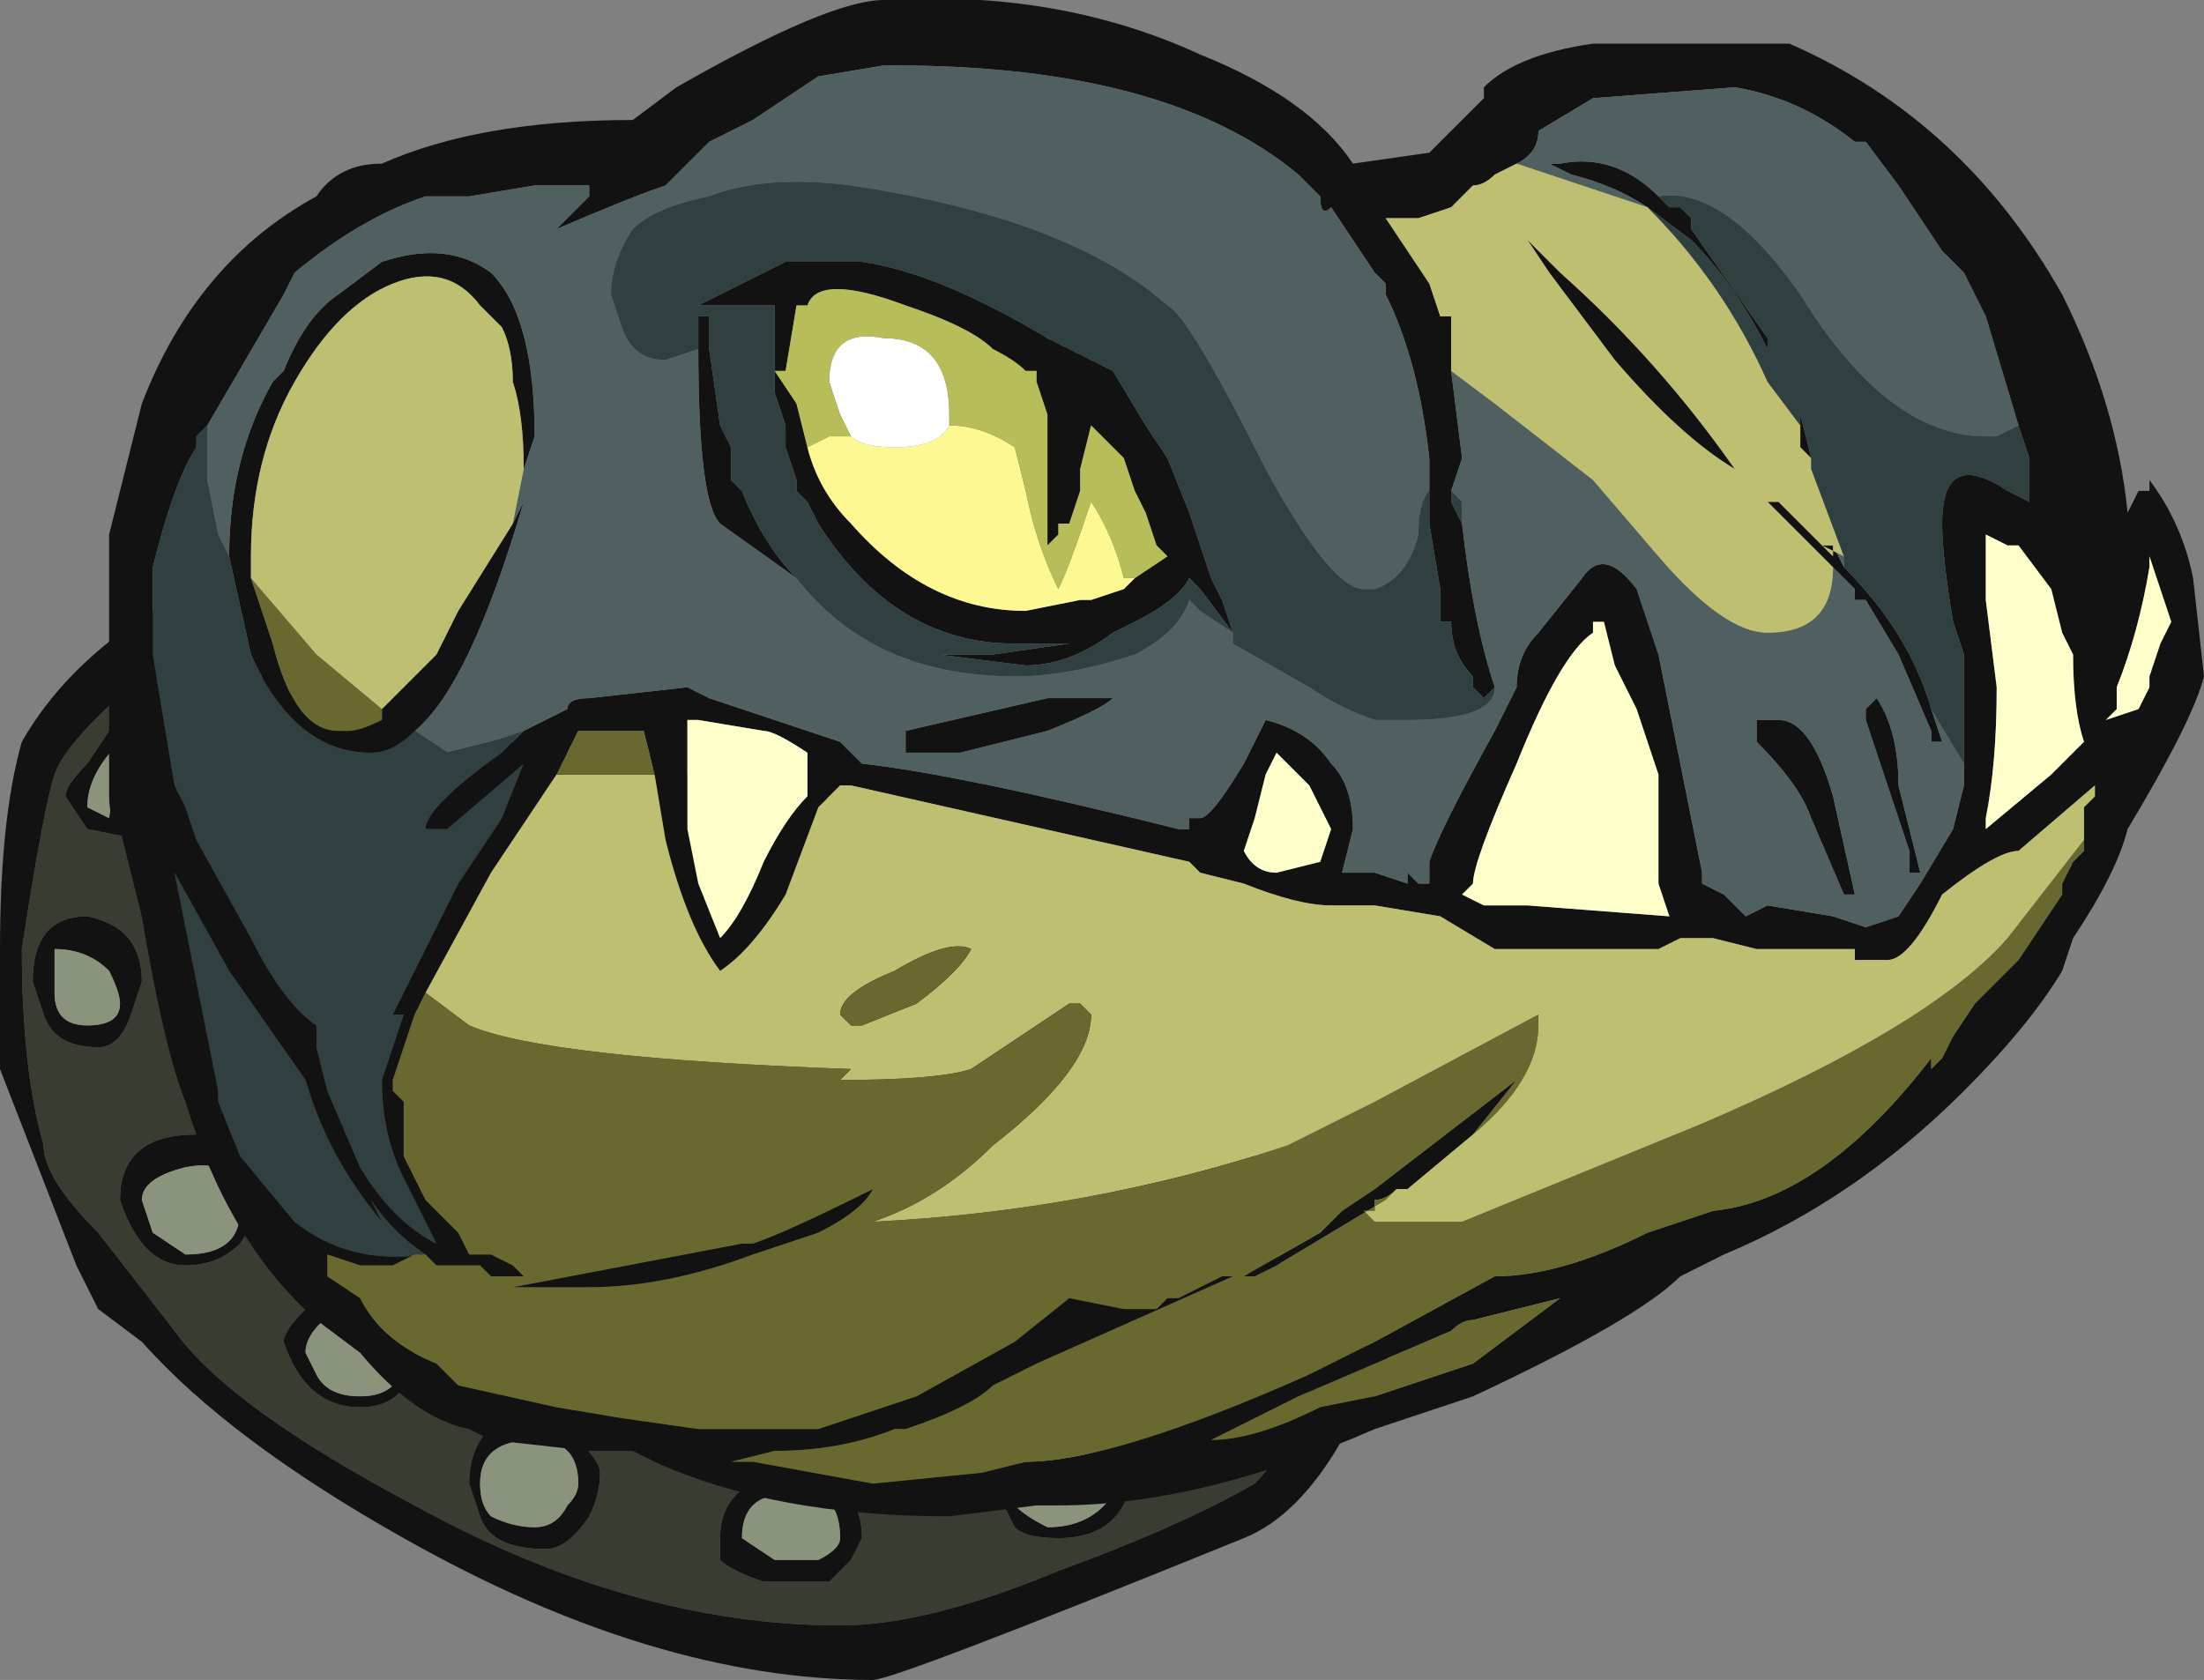 <?xml version="1.0" encoding="UTF-8" standalone="no"?>
<svg xmlns:ffdec="https://www.free-decompiler.com/flash" xmlns:xlink="http://www.w3.org/1999/xlink" ffdec:objectType="frame" height="53.9px" width="70.7px" xmlns="http://www.w3.org/2000/svg">
  <rect width="100%" height="100%" fill="#808080" stroke="none"/>
  <g transform="matrix(1.0, 0.0, 0.0, 1.0, 32.2, 8.4)">
    <use ffdec:characterId="1768" height="7.7" transform="matrix(7.0, 0.0, 0.0, 7.0, -32.2, -8.4)" width="10.1" xlink:href="#shape0"/>
  </g>
  <defs>
    <g id="shape0" transform="matrix(1.0, 0.0, 0.0, 1.0, 4.6, 1.2)">
      <path d="M0.8 2.75 L1.4 5.15 Q1.3 5.45 1.15 5.6 0.8 5.8 0.25 6.0 -0.35 6.25 -0.75 6.25 -1.7 6.25 -2.7 5.7 -3.55 5.25 -3.8 4.9 L-4.15 4.45 Q-4.4 4.2 -4.4 4.05 -4.5 3.7 -4.5 3.15 -4.4 2.5 -4.35 2.35 -4.3 2.2 -3.95 1.9 L0.8 2.75 M0.2 5.3 L0.25 5.25 0.2 5.3 M0.2 5.8 Q0.1 5.75 0.05 5.7 L0.0 5.65 0.0 5.7 0.05 5.8 Q0.1 5.85 0.25 5.85 0.6 5.85 0.6 5.45 L0.05 5.65 0.05 5.7 Q0.1 5.75 0.2 5.8 M0.05 5.6 L0.1 5.35 0.05 5.6 M-3.85 2.15 L-4.1 2.15 -4.2 2.3 Q-4.3 2.4 -4.3 2.45 L-4.2 2.6 -3.95 2.65 -3.85 2.15 M-4.45 3.3 L-4.4 3.45 Q-4.35 3.6 -4.15 3.6 -4.05 3.6 -4.0 3.45 L-3.95 3.3 Q-3.95 3.05 -4.2 3.0 -4.45 3.0 -4.45 3.3 M-3.7 4.0 Q-4.05 4.0 -4.05 4.3 -3.95 4.6 -3.75 4.6 -3.6 4.6 -3.5 4.5 -3.4 4.35 -3.4 4.3 -3.4 4.0 -3.7 4.0 M-1.85 5.55 Q-1.85 5.5 -1.95 5.4 L-2.3 5.3 Q-2.45 5.4 -2.45 5.6 L-2.4 5.75 Q-2.35 5.9 -2.1 5.9 -2.0 5.9 -1.9 5.75 -1.85 5.65 -1.85 5.55 M-3.3 4.95 Q-3.2 5.25 -2.95 5.25 -2.7 5.25 -2.7 4.95 L-3.2 4.8 Q-3.3 4.9 -3.3 4.95 M-0.7 5.95 L-0.65 5.85 Q-0.65 5.7 -0.75 5.6 L-1.0 5.55 Q-1.3 5.6 -1.3 5.85 L-1.3 5.95 Q-1.25 6.0 -1.1 6.05 L-0.8 6.05 -0.7 5.95" fill="#383c31" fill-rule="evenodd" stroke="none"/>
      <path d="M0.8 2.75 L-3.95 1.9 Q-4.3 2.2 -4.35 2.35 -4.4 2.5 -4.5 3.15 -4.5 3.7 -4.4 4.05 -4.4 4.2 -4.15 4.45 L-3.8 4.9 Q-3.55 5.25 -2.7 5.7 -1.7 6.25 -0.75 6.25 -0.35 6.25 0.25 6.0 0.8 5.8 1.15 5.6 1.3 5.45 1.4 5.15 L0.8 2.75 M1.8 5.05 L1.55 5.4 Q1.35 5.75 1.1 5.85 -0.5 6.5 -0.6 6.5 -1.6 6.5 -2.75 5.85 -3.55 5.4 -3.95 4.95 L-4.15 4.8 -4.25 4.6 -4.6 3.7 -4.6 3.15 Q-4.6 2.55 -4.5 2.2 -4.3 1.85 -3.9 1.6 L1.8 5.05 M0.25 5.25 L0.2 5.3 0.1 5.35 0.05 5.6 0.05 5.65 0.6 5.45 Q0.6 5.85 0.25 5.85 0.1 5.85 0.05 5.8 L0.0 5.7 0.0 5.65 0.05 5.7 Q0.1 5.75 0.2 5.8 0.4 5.8 0.5 5.65 L0.25 5.25 M-4.45 3.3 Q-4.45 3.0 -4.2 3.0 -3.95 3.05 -3.95 3.3 L-4.0 3.45 Q-4.05 3.6 -4.15 3.6 -4.35 3.6 -4.4 3.45 L-4.45 3.3 M-3.85 2.15 L-3.95 2.65 -4.2 2.6 -4.3 2.45 Q-4.3 2.4 -4.2 2.3 L-4.1 2.15 -3.85 2.15 M-4.1 2.55 L-4.05 2.2 Q-4.2 2.35 -4.2 2.5 L-4.1 2.55 M-4.1 3.25 Q-4.2 3.15 -4.35 3.15 L-4.35 3.35 Q-4.35 3.5 -4.2 3.5 -4.05 3.5 -4.05 3.4 -4.05 3.35 -4.1 3.25 M-3.7 4.0 Q-3.4 4.0 -3.4 4.3 -3.4 4.35 -3.5 4.5 -3.6 4.6 -3.75 4.6 -3.95 4.6 -4.05 4.3 -4.05 4.0 -3.7 4.0 M-3.95 4.3 L-3.9 4.45 -3.75 4.55 Q-3.5 4.55 -3.5 4.35 -3.5 4.1 -3.75 4.15 -3.95 4.2 -3.95 4.3 M-3.2 5.0 L-3.15 5.1 Q-3.1 5.2 -2.95 5.2 -2.85 5.2 -2.8 5.15 L-3.05 4.8 Q-3.2 4.9 -3.2 5.0 M-3.3 4.95 Q-3.3 4.9 -3.2 4.8 L-2.7 4.95 Q-2.7 5.25 -2.95 5.25 -3.2 5.25 -3.3 4.95 M-1.85 5.55 Q-1.85 5.65 -1.9 5.75 -2.0 5.9 -2.1 5.9 -2.35 5.9 -2.4 5.75 L-2.45 5.6 Q-2.45 5.4 -2.3 5.3 L-1.95 5.4 Q-1.85 5.5 -1.85 5.55 M-2.0 5.7 Q-1.95 5.65 -1.95 5.6 -1.95 5.4 -2.15 5.4 -2.4 5.4 -2.4 5.6 -2.4 5.7 -2.35 5.75 -2.25 5.8 -2.15 5.8 -2.05 5.8 -2.0 5.7 M-0.7 5.95 L-0.8 6.05 -1.1 6.05 Q-1.25 6.0 -1.3 5.95 L-1.3 5.85 Q-1.3 5.6 -1.0 5.55 L-0.75 5.6 Q-0.65 5.7 -0.65 5.85 L-0.7 5.95 M-0.85 5.95 Q-0.75 5.9 -0.75 5.85 -0.75 5.6 -1.0 5.65 -1.2 5.65 -1.2 5.85 L-1.05 5.95 -0.85 5.95" fill="#121212" fill-rule="evenodd" stroke="none"/>
      <path d="M0.2 5.3 L0.25 5.25 0.5 5.65 Q0.4 5.8 0.2 5.8 0.1 5.75 0.05 5.7 L0.05 5.65 0.05 5.6 0.1 5.35 0.2 5.3 M-4.1 3.25 Q-4.05 3.35 -4.05 3.4 -4.05 3.5 -4.2 3.5 -4.35 3.5 -4.35 3.35 L-4.35 3.15 Q-4.2 3.15 -4.1 3.25 M-4.1 2.55 L-4.2 2.5 Q-4.2 2.35 -4.05 2.2 L-4.1 2.55 M-3.2 5.0 Q-3.2 4.9 -3.05 4.8 L-2.8 5.15 Q-2.85 5.2 -2.95 5.2 -3.1 5.2 -3.15 5.1 L-3.2 5.0 M-3.95 4.3 Q-3.95 4.2 -3.75 4.15 -3.5 4.1 -3.5 4.35 -3.5 4.55 -3.75 4.55 L-3.9 4.45 -3.95 4.3 M-2.0 5.7 Q-2.05 5.8 -2.15 5.8 -2.25 5.8 -2.35 5.75 -2.4 5.7 -2.4 5.6 -2.4 5.4 -2.15 5.4 -1.95 5.4 -1.95 5.6 -1.95 5.65 -2.0 5.7 M-0.85 5.95 L-1.05 5.95 -1.2 5.85 Q-1.2 5.65 -1.0 5.65 -0.75 5.6 -0.75 5.85 -0.75 5.9 -0.85 5.95" fill="#8a937b" fill-rule="evenodd" stroke="none"/>
      <path d="M2.15 -0.7 L2.2 -0.75 2.2 -0.8 Q2.35 -0.95 2.7 -1.0 L3.6 -1.0 Q4.4 -0.65 4.85 0.15 5.1 0.65 5.15 1.15 L5.2 1.05 5.25 1.05 5.25 1.0 Q5.4 1.2 5.45 1.45 L5.5 1.9 Q5.45 2.1 5.15 2.6 5.1 2.8 4.9 3.1 L4.85 3.25 Q4.7 3.5 4.4 3.8 3.9 4.3 3.3 4.55 L3.1 4.65 Q2.9 4.85 2.15 5.2 L1.7 5.35 Q0.9 5.7 0.25 5.7 L0.15 5.7 -0.25 5.75 Q-1.05 5.75 -1.6 5.5 L-1.7 5.45 -1.9 5.45 -2.35 5.4 -2.45 5.35 Q-2.7 5.3 -2.95 5.0 L-3.15 4.85 Q-3.55 4.5 -3.75 3.85 -3.85 3.6 -3.95 3.0 L-4.05 2.6 Q-4.1 2.55 -4.1 2.45 L-4.1 1.25 -3.95 0.65 Q-3.7 0.0 -3.15 -0.3 -3.05 -0.45 -2.85 -0.45 -2.4 -0.65 -1.7 -0.65 L-1.5 -0.8 Q-0.8 -1.2 -0.55 -1.2 0.25 -1.25 0.9 -0.95 1.4 -0.75 1.6 -0.45 L1.95 -0.5 2.15 -0.7 M1.95 1.05 L1.95 0.9 Q1.9 0.45 1.75 0.15 L1.75 0.1 1.7 0.05 1.5 -0.25 Q1.45 -0.2 1.45 -0.3 L1.35 -0.4 Q0.75 -0.9 -0.5 -0.9 L-0.55 -0.9 -0.85 -0.85 -1.15 -0.65 -1.35 -0.55 -1.55 -0.35 Q-1.7 -0.3 -2.05 -0.15 L-1.9 -0.3 -1.9 -0.35 -2.15 -0.35 -2.45 -0.3 -2.65 -0.3 Q-2.95 -0.2 -3.25 0.05 L-3.3 0.15 -3.65 0.75 -3.7 0.8 -3.7 0.85 Q-3.8 1.0 -3.9 1.4 L-3.9 1.8 -3.8 2.4 -3.75 2.5 -3.7 2.65 -3.45 3.1 Q-3.3 3.4 -3.15 3.5 L-3.15 3.6 -3.1 3.8 -2.95 4.15 Q-2.8 4.4 -2.6 4.5 L-2.75 4.2 Q-2.85 4.0 -2.85 3.75 L-2.75 3.45 -2.8 3.45 -2.5 2.85 -2.3 2.55 -2.2 2.3 -2.55 2.6 -2.65 2.6 Q-2.65 2.5 -2.3 2.25 L-2.2 2.15 -2.0 2.05 Q-2.0 2.0 -1.9 2.0 L-1.45 1.95 -1.35 2.0 -1.2 2.05 Q-0.9 2.15 -0.75 2.2 L-0.65 2.3 Q-0.2 2.35 0.8 2.6 L0.85 2.6 0.85 2.55 0.9 2.55 Q0.95 2.55 1.1 2.3 L1.2 2.1 Q1.4 2.15 1.5 2.3 1.6 2.4 1.6 2.6 L1.55 2.8 1.7 2.8 1.85 2.85 1.85 2.8 1.9 2.85 1.95 2.85 1.95 2.75 Q2.0 2.6 2.25 2.15 L2.35 1.95 Q2.35 1.8 2.45 1.7 L2.65 1.45 Q2.75 1.3 2.9 1.5 2.95 1.65 3.0 1.8 L3.2 2.8 3.2 2.85 3.3 2.9 3.4 3.0 3.5 2.95 3.8 3.0 3.95 3.05 4.1 3.0 4.2 2.85 4.35 2.6 4.4 2.4 4.4 2.3 4.4 1.8 4.35 1.65 Q4.3 1.35 4.3 1.2 4.3 0.85 4.6 1.05 L4.7 1.1 4.7 0.9 4.65 0.75 4.5 0.25 4.4 0.05 4.3 -0.05 4.1 -0.35 3.95 -0.55 3.9 -0.55 Q3.65 -0.75 3.35 -0.8 L2.7 -0.75 2.45 -0.6 Q2.45 -0.5 2.35 -0.45 L2.25 -0.4 Q2.2 -0.35 2.15 -0.35 L2.05 -0.25 1.9 -0.2 1.75 -0.2 1.95 0.1 2.0 0.25 2.05 0.25 2.05 0.5 2.1 0.9 2.05 1.05 2.05 1.1 2.1 1.2 Q2.15 1.65 2.25 1.95 L2.2 2.0 2.15 1.95 2.15 1.9 Q2.05 1.8 2.05 1.65 L2.0 1.65 2.0 1.6 2.0 1.55 2.0 1.5 1.95 1.2 1.95 1.05 M-3.55 1.35 Q-3.55 0.9 -3.35 0.55 L-3.3 0.5 Q-3.2 0.25 -3.05 0.15 L-2.85 0.0 Q-2.55 -0.1 -2.35 0.05 -2.15 0.25 -2.15 0.8 L-2.2 0.95 Q-2.2 0.7 -2.25 0.55 -2.25 0.4 -2.3 0.3 L-2.4 0.2 Q-2.55 0.0 -2.8 0.1 -3.05 0.2 -3.25 0.55 -3.45 0.9 -3.45 1.35 L-3.45 1.45 -3.35 1.75 Q-3.25 2.15 -3.05 2.15 L-3.0 2.15 Q-2.95 2.15 -2.85 2.1 L-2.85 2.05 -2.6 1.8 -2.5 1.6 -2.25 1.2 -2.2 1.1 Q-2.45 1.95 -2.7 2.15 -2.8 2.25 -2.9 2.25 -3.25 2.25 -3.45 1.8 L-3.55 1.35 M4.25 2.05 L4.3 2.2 4.25 2.2 4.25 2.15 4.1 1.8 3.95 1.55 3.9 1.55 3.9 1.5 3.8 1.4 3.5 1.1 3.55 1.1 3.75 1.3 3.8 1.3 3.85 1.4 Q4.15 1.7 4.25 2.05 M1.05 1.75 L1.05 1.7 0.9 1.5 0.85 1.45 Q0.8 1.55 0.6 1.65 L0.5 1.7 Q0.3 1.85 0.1 1.85 L-0.3 1.8 -0.05 1.8 0.3 1.75 0.05 1.75 Q-0.5 1.75 -0.85 1.2 L-0.9 1.1 -0.95 1.05 -0.95 1.0 -1.0 0.85 -1.0 0.75 -1.05 0.6 -1.05 0.2 -1.4 0.2 -1.0 0.0 -0.65 0.0 Q-0.3 0.05 0.2 0.35 L0.5 0.5 0.65 0.75 0.75 0.9 0.85 1.15 0.95 1.45 1.0 1.55 1.05 1.7 1.05 1.75 M-0.95 1.45 L-1.3 1.2 Q-1.4 1.1 -1.4 0.4 L-1.4 0.25 -1.35 0.25 -1.35 0.4 -1.3 0.75 -1.25 0.85 -1.25 1.0 -1.2 1.05 Q-1.1 1.3 -0.95 1.45 M2.95 -0.25 Q2.8 -0.35 2.6 -0.4 L2.5 -0.45 2.55 -0.45 Q2.8 -0.5 3.0 -0.3 L3.05 -0.25 3.1 -0.25 3.15 -0.2 3.15 -0.15 3.5 0.35 3.5 0.4 Q3.35 0.1 3.15 -0.1 L2.95 -0.25 M2.4 -0.1 L2.55 0.05 Q3.0 0.45 3.35 0.95 3.1 0.8 2.8 0.45 L2.5 0.05 2.4 -0.1 M4.6 1.3 L4.5 1.25 4.5 1.55 4.55 1.95 Q4.55 2.3 4.5 2.55 L4.5 2.6 4.8 2.35 4.95 2.2 Q4.9 2.05 4.9 1.8 L4.85 1.7 4.8 1.5 4.65 1.3 4.6 1.3 M5.25 1.4 Q5.2 1.7 5.1 1.95 L5.1 2.05 5.05 2.1 5.2 2.05 5.25 1.95 5.25 1.9 5.3 1.75 5.35 1.65 5.25 1.35 5.25 1.4 M3.65 0.75 L3.65 0.7 3.7 0.9 3.65 0.85 3.65 0.75 M3.95 2.05 L4.0 2.0 Q4.1 2.15 4.1 2.4 L4.2 2.8 4.15 2.8 4.15 2.7 3.95 2.1 3.95 2.05 M3.45 2.1 L3.55 2.1 Q3.7 2.1 3.8 2.45 L3.9 2.9 3.85 2.9 3.7 2.55 Q3.65 2.4 3.45 2.2 L3.45 2.1 M3.0 2.35 L2.9 2.05 2.8 1.85 2.75 1.65 2.7 1.65 2.7 1.7 Q2.55 1.8 2.35 2.3 2.15 2.75 2.15 2.85 L2.1 2.9 2.2 2.95 2.4 2.95 3.05 3.0 3.0 2.85 3.0 2.35 M4.95 2.65 L4.95 2.5 5.0 2.45 5.0 2.4 4.65 2.7 Q4.55 2.7 4.3 2.9 4.15 3.2 4.05 3.2 L3.9 3.2 3.9 3.15 3.45 3.15 3.25 3.1 3.1 3.1 3.0 3.15 2.25 3.15 2.0 3.0 1.7 2.95 1.5 2.95 Q1.35 2.95 1.1 2.85 L0.9 2.8 0.85 2.75 -0.7 2.4 -0.75 2.4 -0.85 2.5 -1.0 2.9 Q-1.15 3.15 -1.3 3.25 -1.45 3.05 -1.55 2.65 L-1.6 2.35 -1.65 2.15 -1.95 2.15 -2.05 2.35 -2.35 2.8 -2.65 3.35 -2.7 3.45 -2.8 3.75 -2.8 3.8 -2.75 3.85 -2.75 4.1 -2.65 4.3 -2.5 4.45 -2.45 4.55 -2.35 4.55 -2.25 4.6 -2.2 4.65 -2.35 4.65 -2.4 4.6 -2.6 4.6 -2.65 4.55 -2.7 4.55 -2.8 4.6 -2.95 4.6 -3.1 4.55 -3.1 4.65 -2.95 4.75 Q-2.85 4.95 -2.6 5.05 L-2.5 5.15 -2.05 5.25 -1.75 5.3 -1.4 5.35 -0.85 5.35 -0.4 5.2 0.05 4.95 0.3 4.75 0.55 4.8 0.7 4.8 0.75 4.75 0.8 4.75 1.0 4.65 1.05 4.65 0.15 5.05 -0.05 5.15 Q-0.15 5.25 -0.45 5.35 L-0.5 5.35 Q-0.75 5.45 -1.05 5.45 L-1.25 5.5 -1.15 5.5 -0.6 5.6 -0.1 5.55 0.1 5.5 Q0.5 5.5 1.4 5.1 L1.7 4.95 2.25 4.65 Q2.55 4.65 2.95 4.45 L3.25 4.35 Q3.75 4.3 4.25 3.65 L4.25 3.7 4.3 3.65 4.35 3.55 4.45 3.4 4.65 3.2 4.85 2.9 4.85 2.85 4.9 2.75 4.95 2.7 4.95 2.65 M2.15 4.0 L1.85 4.25 1.8 4.25 1.75 4.3 1.25 4.6 1.15 4.65 1.05 4.65 1.1 4.65 1.45 4.45 1.55 4.35 1.7 4.25 2.35 3.75 2.15 4.0 M0.6 1.45 L0.75 1.35 0.7 1.3 0.65 1.15 0.6 1.05 0.55 0.9 0.4 0.75 0.35 0.95 0.35 1.05 0.3 1.2 0.25 1.2 0.25 1.25 0.2 1.3 0.2 0.7 0.15 0.55 0.15 0.5 0.1 0.5 Q0.05 0.45 -0.05 0.4 -0.15 0.3 -0.45 0.2 -0.85 0.05 -0.9 0.2 L-0.95 0.2 -1.0 0.5 -1.05 0.5 -0.95 0.65 -0.9 0.85 Q-0.85 1.05 -0.7 1.2 -0.35 1.6 0.1 1.6 L0.35 1.55 0.4 1.55 0.55 1.5 0.6 1.45 M1.15 2.55 L1.1 2.7 Q1.15 2.8 1.25 2.8 L1.45 2.75 1.5 2.6 1.4 2.4 1.25 2.25 1.2 2.35 1.15 2.55 M0.2 2.15 L-0.2 2.25 -0.45 2.25 -0.45 2.15 0.2 2.0 0.5 2.0 Q0.45 2.05 0.2 2.15 M1.7 5.05 L1.35 5.2 0.95 5.4 Q1.15 5.4 1.45 5.25 L1.7 5.2 2.15 5.05 2.55 4.75 2.15 4.85 Q2.1 4.85 2.05 4.9 L1.7 5.05 M-1.45 2.1 L-1.45 2.6 -1.4 2.85 -1.3 3.1 Q-1.2 3.0 -1.1 2.75 -1.0 2.55 -0.9 2.45 L-0.9 2.25 Q-1.05 2.15 -1.1 2.15 L-1.4 2.1 -1.45 2.1 M-3.8 2.8 L-3.6 3.8 -3.6 3.85 -3.5 4.1 -3.25 4.4 Q-3.0 4.6 -2.65 4.55 -2.8 4.45 -2.9 4.3 L-2.85 4.4 Q-3.1 4.1 -3.2 3.75 L-3.55 3.25 -3.8 2.8 M-1.15 4.5 Q-1.0 4.45 -0.6 4.25 -0.65 4.35 -0.85 4.45 L-1.15 4.55 Q-1.55 4.7 -1.9 4.7 L-2.25 4.7 -1.2 4.5 -1.15 4.5" fill="#121212" fill-rule="evenodd" stroke="none"/>
      <path d="M-3.65 0.75 L-3.3 0.15 -3.25 0.05 Q-2.95 -0.2 -2.65 -0.3 L-2.45 -0.3 -2.15 -0.35 -1.9 -0.35 -1.9 -0.3 -2.05 -0.15 Q-1.7 -0.3 -1.55 -0.35 L-1.35 -0.55 -1.15 -0.65 -0.85 -0.85 -0.55 -0.9 -0.5 -0.9 Q0.75 -0.9 1.35 -0.4 L1.45 -0.3 Q1.45 -0.2 1.5 -0.25 L1.7 0.05 1.75 0.1 1.75 0.15 Q1.9 0.45 1.95 0.9 L1.95 1.05 Q1.9 1.1 1.9 1.25 1.85 1.45 1.7 1.5 L1.65 1.5 Q1.5 1.5 1.2 0.95 0.85 0.25 0.75 0.2 0.3 -0.2 -0.7 -0.35 -1.1 -0.4 -1.35 -0.3 -1.6 -0.25 -1.7 -0.15 -1.8 0.0 -1.8 0.15 L-1.75 0.3 Q-1.7 0.45 -1.55 0.45 L-1.4 0.4 Q-1.4 1.1 -1.3 1.2 L-0.95 1.45 Q-0.6 1.9 0.05 1.9 0.3 1.9 0.6 1.8 0.8 1.7 0.85 1.55 L0.9 1.6 1.05 1.7 1.05 1.75 1.4 1.95 Q1.55 2.05 1.7 2.1 L1.85 2.1 Q2.25 2.1 2.25 1.95 2.15 1.65 2.1 1.2 L2.1 1.1 2.05 1.05 2.1 0.9 2.05 0.5 2.25 0.65 2.7 1.0 3.0 1.35 Q3.3 1.7 3.5 1.7 3.8 1.7 3.8 1.4 L3.9 1.5 3.9 1.55 3.95 1.55 4.1 1.8 4.25 2.15 4.25 2.2 4.3 2.2 4.25 2.05 4.4 2.3 4.4 2.4 4.35 2.6 4.2 2.85 4.1 3.0 3.95 3.05 3.8 3.0 3.5 2.95 3.4 3.0 3.3 2.9 3.2 2.85 3.2 2.8 3.0 1.8 Q2.95 1.65 2.9 1.5 2.75 1.3 2.65 1.45 L2.45 1.7 Q2.35 1.8 2.35 1.95 L2.25 2.15 Q2.0 2.6 1.95 2.75 L1.95 2.85 1.9 2.85 1.85 2.8 1.85 2.85 1.7 2.8 1.55 2.8 1.6 2.6 Q1.6 2.4 1.5 2.3 1.4 2.15 1.2 2.1 L1.1 2.3 Q0.95 2.55 0.9 2.55 L0.85 2.55 0.85 2.6 0.8 2.6 Q-0.2 2.35 -0.65 2.3 L-0.75 2.2 Q-0.9 2.15 -1.2 2.05 L-1.35 2.0 -1.45 1.95 -1.9 2.0 Q-2.0 2.0 -2.0 2.05 L-2.2 2.15 -2.35 2.2 -2.55 2.25 -2.7 2.15 Q-2.45 1.95 -2.2 1.1 L-2.25 1.2 -2.2 0.95 -2.15 0.8 Q-2.15 0.25 -2.35 0.05 -2.55 -0.1 -2.85 0.0 L-3.05 0.15 Q-3.2 0.25 -3.3 0.5 L-3.35 0.55 Q-3.55 0.9 -3.55 1.35 L-3.6 1.25 -3.65 1.0 -3.65 0.75 M2.0 1.55 L2.0 1.6 2.0 1.55 M2.35 -0.45 Q2.45 -0.5 2.45 -0.6 L2.7 -0.75 3.35 -0.8 Q3.65 -0.75 3.9 -0.55 L3.95 -0.55 4.1 -0.35 4.3 -0.05 4.4 0.05 4.5 0.25 4.65 0.75 4.55 0.8 4.5 0.8 Q4.05 0.8 3.65 0.15 3.3 -0.35 3.0 -0.3 2.8 -0.5 2.55 -0.45 L2.5 -0.45 2.6 -0.4 Q2.8 -0.35 2.95 -0.25 L2.35 -0.45 M3.85 1.35 L3.85 1.4 3.8 1.3 3.8 1.35 3.75 1.3 3.85 1.35 M3.45 2.1 L3.45 2.2 Q3.65 2.4 3.7 2.55 L3.85 2.9 3.9 2.9 3.8 2.45 Q3.7 2.1 3.55 2.1 L3.45 2.1 M3.95 2.05 L3.95 2.1 4.15 2.7 4.15 2.8 4.2 2.8 4.1 2.4 Q4.1 2.15 4.0 2.0 L3.95 2.05 M0.2 2.15 Q0.45 2.05 0.5 2.0 L0.2 2.0 -0.45 2.15 -0.45 2.25 -0.2 2.25 0.2 2.15" fill="#506060" fill-rule="evenodd" stroke="none"/>
      <path d="M-2.2 0.95 L-2.25 1.2 -2.5 1.6 -2.6 1.8 -2.85 2.05 -3.15 1.8 -3.45 1.45 -3.45 1.35 Q-3.45 0.9 -3.25 0.55 -3.05 0.2 -2.8 0.1 -2.55 0.0 -2.4 0.2 L-2.3 0.3 Q-2.25 0.4 -2.25 0.55 -2.2 0.7 -2.2 0.95 M3.8 1.4 Q3.8 1.7 3.5 1.7 3.3 1.7 3.0 1.35 L2.7 1.0 2.25 0.65 2.05 0.5 2.05 0.25 2.0 0.25 1.95 0.1 1.75 -0.2 1.9 -0.2 2.05 -0.25 2.15 -0.35 Q2.2 -0.35 2.25 -0.4 L2.35 -0.45 2.95 -0.25 Q3.3 0.1 3.5 0.55 L3.65 0.75 3.65 0.85 3.7 0.9 3.7 0.95 3.85 1.35 3.75 1.3 3.8 1.35 3.8 1.3 3.75 1.3 3.55 1.1 3.5 1.1 3.8 1.4 M2.4 -0.1 L2.5 0.05 2.8 0.45 Q3.1 0.8 3.35 0.95 3.0 0.45 2.55 0.05 L2.4 -0.1 M-1.6 2.35 L-1.55 2.65 Q-1.45 3.05 -1.3 3.25 -1.15 3.15 -1.0 2.9 L-0.85 2.5 -0.75 2.4 -0.7 2.4 0.85 2.75 0.9 2.8 1.1 2.85 Q1.35 2.95 1.5 2.95 L1.7 2.95 2.0 3.0 2.25 3.15 3.0 3.15 3.1 3.1 3.25 3.1 3.45 3.15 3.9 3.15 3.9 3.2 4.05 3.2 Q4.15 3.2 4.3 2.9 4.55 2.7 4.65 2.7 L5.0 2.4 5.0 2.45 4.95 2.5 4.95 2.65 4.6 3.1 Q4.25 3.5 3.2 3.95 L2.1 4.4 1.7 4.4 1.65 4.35 1.7 4.35 1.7 4.3 Q1.75 4.3 1.8 4.25 L1.85 4.25 2.15 4.0 Q2.45 3.75 2.45 3.5 L2.45 3.45 1.7 3.85 1.3 4.05 Q0.4 4.35 -0.6 4.4 -0.3 4.3 -0.05 4.05 0.4 3.7 0.4 3.45 L0.35 3.4 0.3 3.4 Q0.0 3.6 -0.15 3.7 -0.3 3.75 -0.75 3.75 L-0.7 3.7 Q-2.1 3.65 -2.45 3.5 L-2.65 3.35 -2.35 2.8 -2.05 2.35 -1.6 2.35 M1.35 4.55 L1.35 4.55 M-0.15 3.15 Q-0.25 3.1 -0.5 3.25 -0.75 3.35 -0.75 3.45 L-0.7 3.5 -0.65 3.5 -0.4 3.4 Q-0.2 3.25 -0.15 3.15" fill="#bfbf72" fill-rule="evenodd" stroke="none"/>
      <path d="M5.25 1.4 L5.25 1.35 5.35 1.65 5.3 1.75 5.25 1.9 5.25 1.95 5.2 2.05 5.05 2.1 5.1 2.05 5.1 1.95 Q5.2 1.7 5.25 1.4 M4.6 1.3 L4.65 1.3 4.8 1.5 4.85 1.7 4.9 1.8 Q4.9 2.05 4.95 2.2 L4.8 2.35 4.5 2.6 4.5 2.55 Q4.55 2.3 4.55 1.95 L4.5 1.55 4.5 1.25 4.6 1.3 M3.0 2.35 L3.0 2.85 3.05 3.0 2.4 2.95 2.2 2.95 2.1 2.9 2.15 2.85 Q2.15 2.75 2.35 2.3 2.55 1.8 2.7 1.7 L2.7 1.65 2.75 1.65 2.8 1.85 2.9 2.05 3.0 2.35 M1.15 2.55 L1.2 2.35 1.25 2.25 1.4 2.4 1.5 2.6 1.45 2.75 1.25 2.8 Q1.15 2.8 1.1 2.7 L1.15 2.55 M-1.45 2.1 L-1.4 2.1 -1.1 2.15 Q-1.05 2.15 -0.9 2.25 L-0.9 2.45 Q-1.0 2.55 -1.1 2.75 -1.2 3.0 -1.3 3.1 L-1.4 2.85 -1.45 2.6 -1.45 2.1" fill="#ffffcc" fill-rule="evenodd" stroke="none"/>
      <path d="M-3.65 0.75 L-3.65 1.0 -3.6 1.25 -3.55 1.35 -3.45 1.8 Q-3.25 2.25 -2.9 2.25 -2.8 2.25 -2.7 2.15 L-2.55 2.25 -2.35 2.2 -2.2 2.15 -2.3 2.25 Q-2.65 2.5 -2.65 2.6 L-2.55 2.6 -2.2 2.3 -2.3 2.55 -2.5 2.85 -2.8 3.45 -2.75 3.45 -2.85 3.75 Q-2.85 4.0 -2.75 4.2 L-2.6 4.5 Q-2.8 4.4 -2.95 4.15 L-3.1 3.8 -3.15 3.6 -3.15 3.5 Q-3.3 3.4 -3.45 3.1 L-3.7 2.65 -3.75 2.5 -3.8 2.4 -3.9 1.8 -3.9 1.4 Q-3.8 1.0 -3.7 0.85 L-3.7 0.8 -3.65 0.75 M4.4 2.3 L4.25 2.05 Q4.15 1.7 3.85 1.4 L3.85 1.35 3.7 0.95 3.7 0.9 3.65 0.7 3.65 0.75 3.5 0.55 Q3.3 0.1 2.95 -0.25 L3.15 -0.1 Q3.35 0.1 3.5 0.4 L3.5 0.35 3.15 -0.15 3.15 -0.2 3.1 -0.25 3.05 -0.25 3.0 -0.3 Q3.3 -0.35 3.65 0.15 4.05 0.8 4.5 0.8 L4.55 0.8 4.65 0.75 4.7 0.9 4.7 1.1 4.6 1.05 Q4.3 0.85 4.3 1.2 4.3 1.35 4.35 1.65 L4.4 1.8 4.4 2.3 M2.05 1.05 L2.1 1.1 2.1 1.2 2.05 1.1 2.05 1.05 M2.25 1.95 Q2.25 2.1 1.85 2.1 L1.7 2.1 Q1.55 2.05 1.4 1.95 L1.05 1.75 1.05 1.7 1.0 1.55 0.95 1.45 0.85 1.15 0.75 0.9 0.65 0.75 0.5 0.5 0.2 0.35 Q-0.3 0.05 -0.65 0.0 L-1.0 0.0 -1.4 0.2 -1.05 0.2 -1.05 0.6 -1.0 0.75 -1.0 0.85 -0.95 1.0 -0.95 1.05 -0.9 1.1 -0.85 1.2 Q-0.5 1.75 0.05 1.75 L0.3 1.75 -0.05 1.8 -0.3 1.8 0.1 1.85 Q0.3 1.85 0.5 1.7 L0.6 1.65 Q0.8 1.55 0.85 1.45 L0.9 1.5 1.05 1.7 0.9 1.6 0.85 1.55 Q0.8 1.7 0.6 1.8 0.3 1.9 0.05 1.9 -0.6 1.9 -0.95 1.45 -1.1 1.3 -1.2 1.05 L-1.25 1.0 -1.25 0.85 -1.3 0.75 -1.35 0.4 -1.35 0.25 -1.4 0.25 -1.4 0.4 -1.55 0.45 Q-1.7 0.45 -1.75 0.3 L-1.8 0.15 Q-1.8 0.0 -1.7 -0.15 -1.6 -0.25 -1.35 -0.3 -1.1 -0.4 -0.7 -0.35 0.3 -0.2 0.75 0.2 0.85 0.25 1.2 0.95 1.5 1.5 1.65 1.5 L1.7 1.5 Q1.85 1.45 1.9 1.25 1.9 1.1 1.95 1.05 L1.95 1.2 2.0 1.5 2.0 1.55 2.0 1.6 2.0 1.65 2.05 1.65 Q2.05 1.8 2.15 1.9 L2.15 1.95 2.2 2.0 2.25 1.95 M-3.8 2.8 L-3.55 3.25 -3.2 3.75 Q-3.1 4.1 -2.85 4.4 L-2.9 4.3 Q-2.8 4.45 -2.65 4.55 -3.0 4.6 -3.25 4.4 L-3.5 4.1 -3.6 3.85 -3.6 3.8 -3.8 2.8" fill="#304040" fill-rule="evenodd" stroke="none"/>
      <path d="M-1.6 2.35 L-2.05 2.35 -1.95 2.15 -1.65 2.15 -1.6 2.35 M-2.65 3.35 L-2.45 3.5 Q-2.1 3.65 -0.7 3.7 L-0.75 3.75 Q-0.3 3.75 -0.15 3.7 0.0 3.6 0.3 3.4 L0.35 3.4 0.4 3.45 Q0.4 3.7 -0.05 4.05 -0.3 4.3 -0.6 4.4 0.4 4.35 1.3 4.05 L1.7 3.85 2.45 3.45 2.45 3.5 Q2.45 3.75 2.15 4.0 L2.35 3.75 1.7 4.25 1.55 4.35 1.45 4.45 1.1 4.65 1.05 4.65 1.0 4.65 0.8 4.75 0.75 4.75 0.7 4.8 0.55 4.8 0.3 4.75 0.05 4.95 -0.4 5.2 -0.85 5.35 -1.4 5.35 -1.75 5.3 -2.05 5.25 -2.5 5.15 -2.6 5.05 Q-2.85 4.95 -2.95 4.75 L-3.1 4.65 -3.1 4.55 -2.95 4.6 -2.8 4.6 -2.7 4.55 -2.65 4.55 -2.6 4.6 -2.4 4.6 -2.35 4.65 -2.2 4.65 -2.25 4.6 -2.35 4.55 -2.45 4.55 -2.5 4.45 -2.65 4.3 -2.75 4.1 -2.75 3.85 -2.8 3.8 -2.8 3.75 -2.7 3.45 -2.65 3.35 M1.8 4.25 Q1.75 4.3 1.7 4.3 L1.7 4.35 1.65 4.35 1.7 4.4 2.1 4.4 3.2 3.95 Q4.25 3.5 4.6 3.1 L4.95 2.65 4.95 2.7 4.9 2.75 4.85 2.85 4.85 2.9 4.65 3.2 4.45 3.4 4.35 3.55 4.3 3.65 4.25 3.7 4.25 3.65 Q3.75 4.3 3.25 4.35 L2.95 4.45 Q2.55 4.65 2.25 4.65 L1.7 4.95 1.4 5.1 Q0.5 5.5 0.1 5.5 L-0.1 5.55 -0.6 5.6 -1.15 5.5 -1.25 5.5 -1.05 5.45 Q-0.75 5.45 -0.5 5.35 L-0.45 5.35 Q-0.15 5.25 -0.05 5.15 L0.15 5.05 1.05 4.65 1.15 4.65 1.25 4.6 1.75 4.3 1.8 4.25 M1.7 5.05 L2.05 4.9 Q2.1 4.85 2.15 4.85 L2.55 4.75 2.15 5.05 1.7 5.2 1.45 5.25 Q1.15 5.4 0.95 5.4 L1.35 5.2 1.7 5.05 M1.35 4.55 L1.35 4.55 M-3.45 1.45 L-3.15 1.8 -2.85 2.05 -2.85 2.1 Q-2.95 2.15 -3.0 2.15 L-3.05 2.15 Q-3.25 2.15 -3.35 1.75 L-3.45 1.45 M-0.15 3.15 Q-0.2 3.25 -0.4 3.4 L-0.65 3.5 -0.7 3.5 -0.75 3.45 Q-0.75 3.35 -0.5 3.25 -0.25 3.1 -0.15 3.15 M-1.15 4.5 L-1.2 4.5 -2.25 4.7 -1.9 4.7 Q-1.55 4.7 -1.15 4.55 L-0.85 4.45 Q-0.65 4.35 -0.6 4.25 -1.0 4.45 -1.15 4.5" fill="#68682f" fill-rule="evenodd" stroke="none"/>
      <path d="M-0.9 0.85 L-0.8 0.8 -0.7 0.8 Q-0.65 0.85 -0.5 0.85 -0.3 0.85 -0.25 0.75 -0.1 0.75 0.05 0.85 L0.1 1.05 Q0.15 1.3 0.25 1.5 0.3 1.4 0.4 1.1 0.5 1.25 0.55 1.45 L0.6 1.45 0.55 1.5 0.4 1.55 0.35 1.55 0.1 1.6 Q-0.35 1.6 -0.7 1.2 -0.85 1.05 -0.9 0.85" fill="#fdf891" fill-rule="evenodd" stroke="none"/>
      <path d="M-0.7 0.8 L-0.75 0.7 -0.8 0.55 Q-0.8 0.3 -0.55 0.35 -0.25 0.35 -0.25 0.7 L-0.25 0.75 Q-0.3 0.85 -0.5 0.85 -0.65 0.85 -0.7 0.8" fill="#ffffff" fill-rule="evenodd" stroke="none"/>
      <path d="M-0.9 0.85 L-0.95 0.65 -1.05 0.5 -1.0 0.5 -0.95 0.2 -0.9 0.2 Q-0.85 0.05 -0.45 0.2 -0.15 0.3 -0.05 0.4 0.05 0.45 0.1 0.5 L0.15 0.5 0.15 0.55 0.2 0.7 0.2 1.3 0.25 1.25 0.25 1.2 0.3 1.2 0.35 1.05 0.35 0.95 0.4 0.75 0.55 0.9 0.6 1.05 0.65 1.15 0.7 1.3 0.75 1.35 0.6 1.45 0.55 1.45 Q0.5 1.25 0.4 1.1 0.3 1.4 0.25 1.5 0.15 1.3 0.1 1.05 L0.05 0.85 Q-0.1 0.75 -0.25 0.75 L-0.25 0.7 Q-0.25 0.35 -0.55 0.35 -0.8 0.3 -0.8 0.55 L-0.75 0.7 -0.7 0.8 -0.8 0.8 -0.9 0.85" fill="#b6bd59" fill-rule="evenodd" stroke="none"/>
    </g>
  </defs>
</svg>
